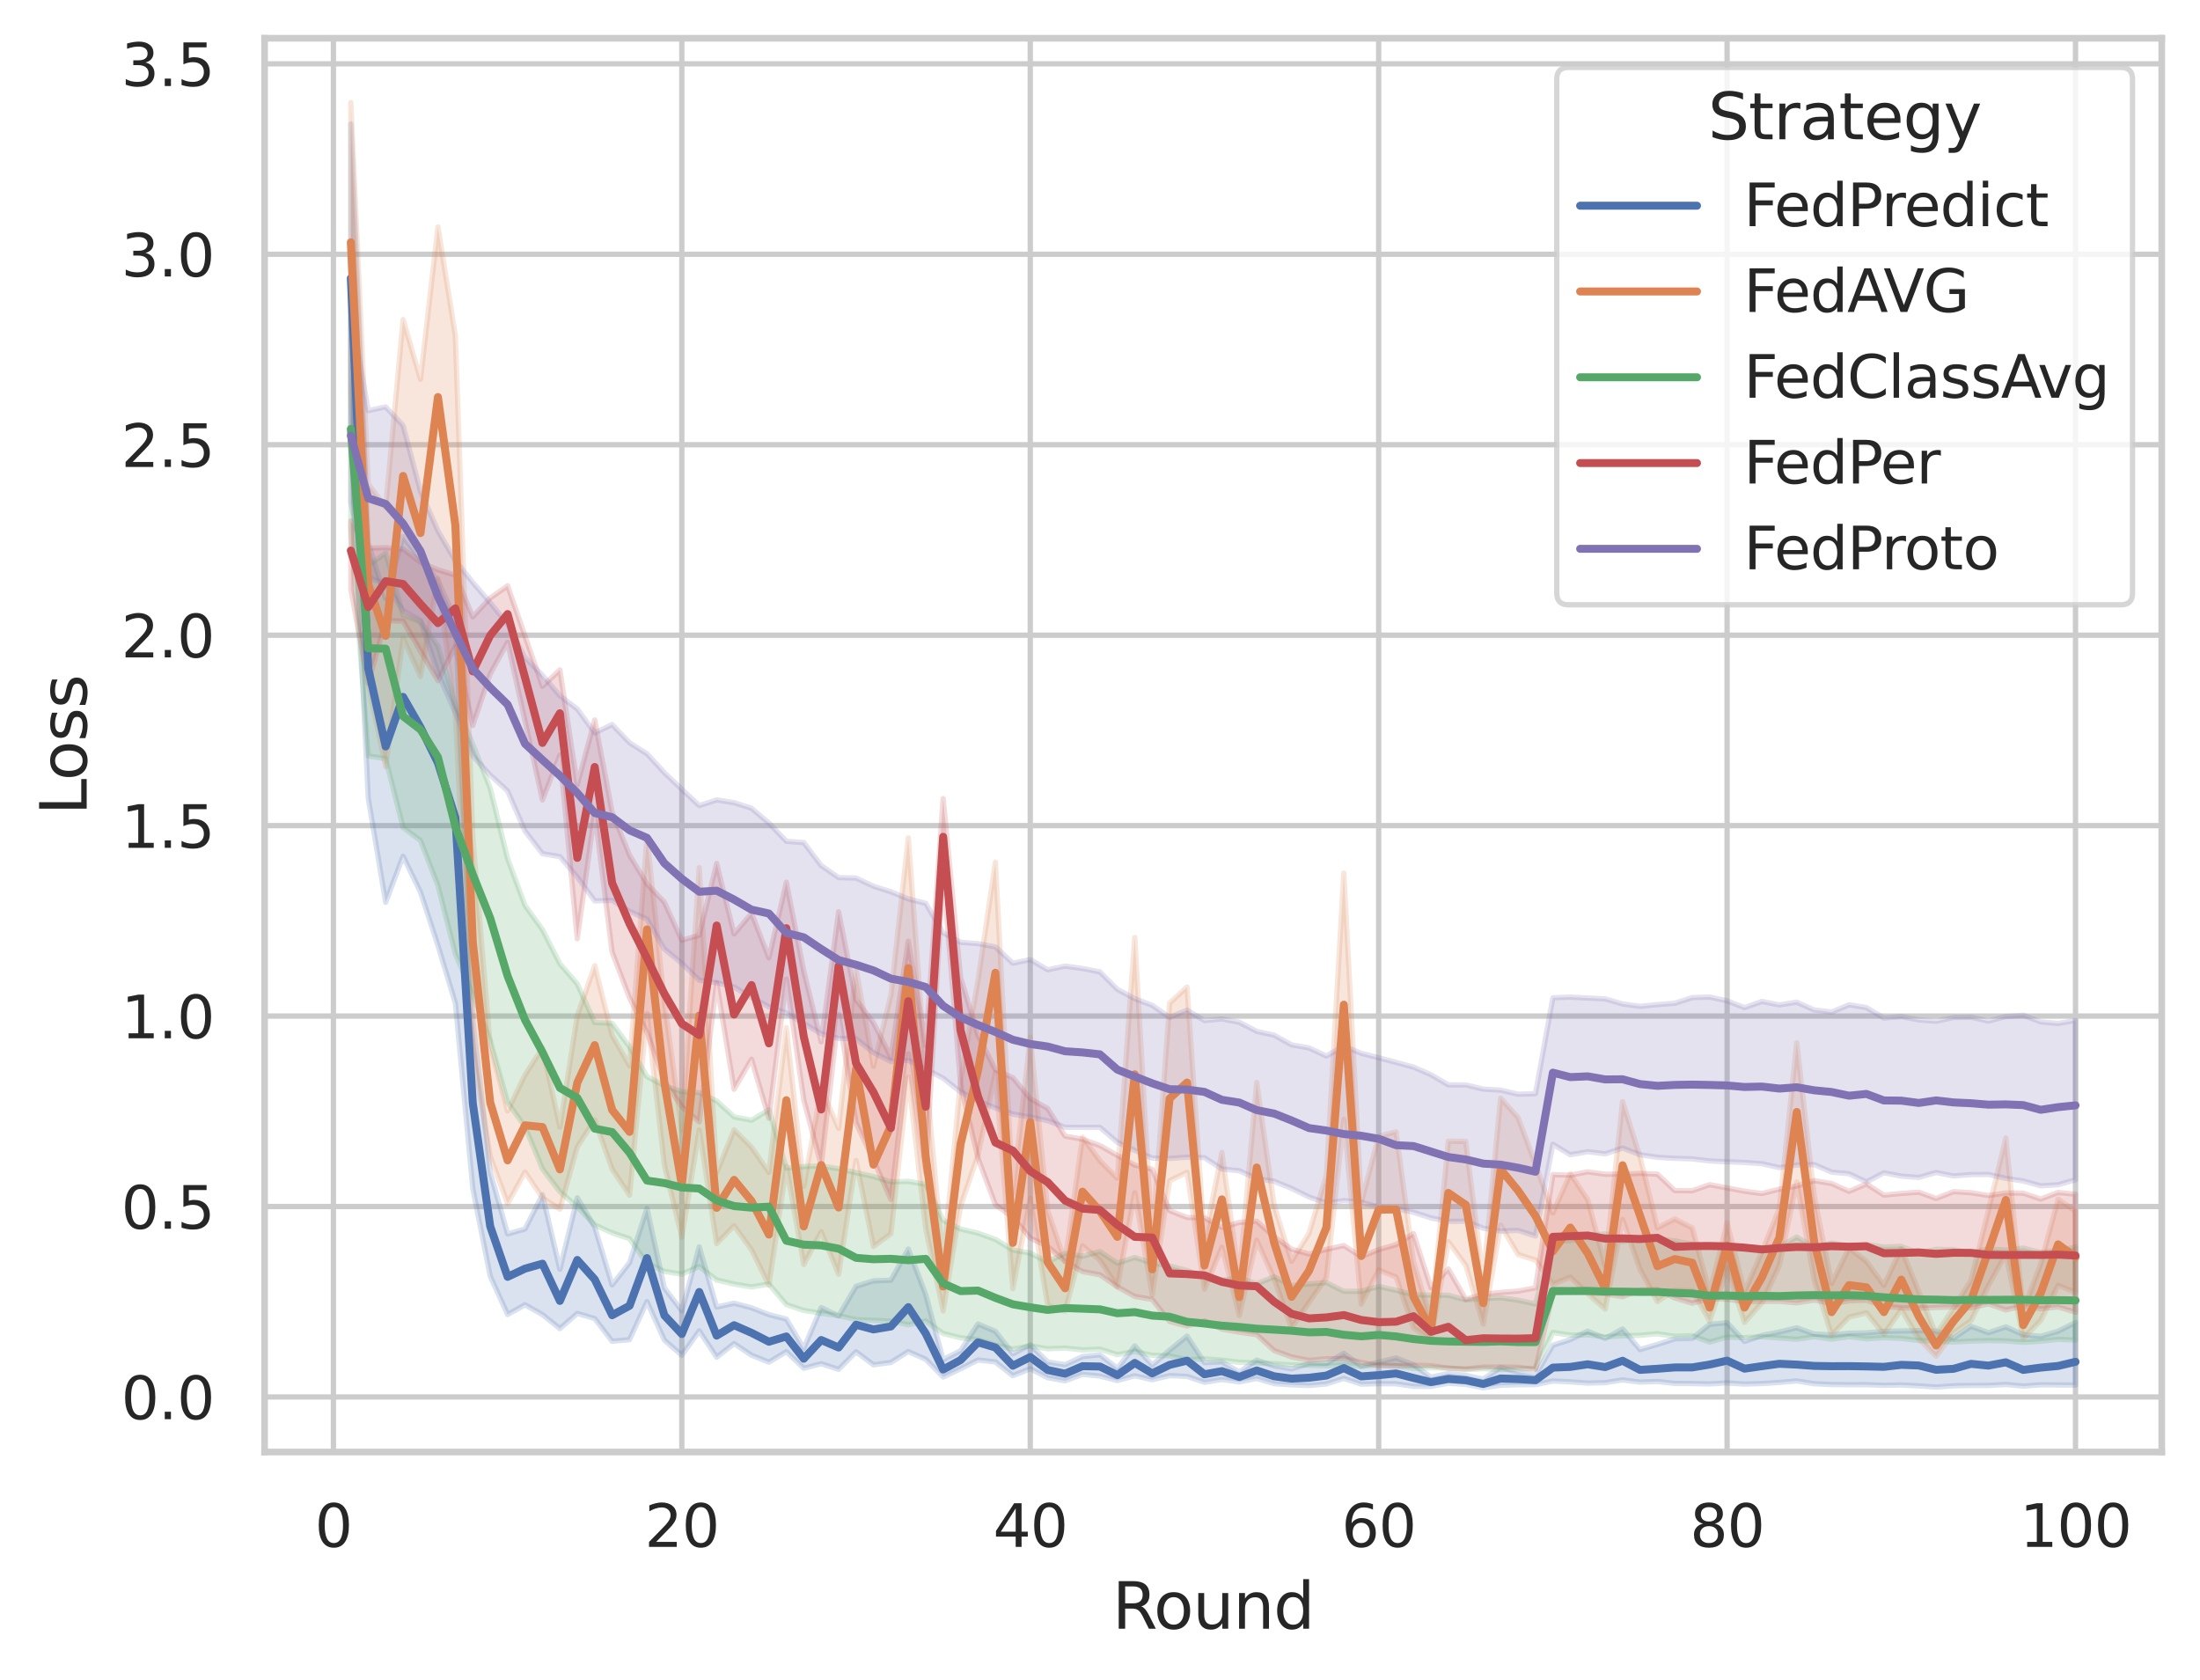 <?xml version="1.0" encoding="utf-8" standalone="no"?>
<!DOCTYPE svg PUBLIC "-//W3C//DTD SVG 1.1//EN"
  "http://www.w3.org/Graphics/SVG/1.1/DTD/svg11.dtd">
<svg xmlns:xlink="http://www.w3.org/1999/xlink" width="414.127pt" height="316.272pt" viewBox="0 0 414.127 316.272" xmlns="http://www.w3.org/2000/svg" version="1.1">
 <defs>
  <style type="text/css">*{stroke-linejoin: round; stroke-linecap: butt}</style>
 </defs>
 <g id="figure_1">
  <g id="patch_1">
   <path d="M 0 316.272 
L 414.127 316.272 
L 414.127 0 
L 0 0 
z
" style="fill: #ffffff"/>
  </g>
  <g id="axes_1">
   <g id="patch_2">
    <path d="M 49.807 273.312 
L 406.927 273.312 
L 406.927 7.2 
L 49.807 7.2 
z
" style="fill: #ffffff"/>
   </g>
   <g id="matplotlib.axis_1">
    <g id="xtick_1">
     <g id="line2d_1">
      <path d="M 62.761 273.312 
L 62.761 7.2 
" clip-path="url(#p08c850123f)" style="fill: none; stroke: #cccccc; stroke-linecap: round"/>
     </g>
     <g id="text_1">
      <!-- 0 -->
      <g style="fill: #262626" transform="translate(59.261 291.17) scale(0.11 -0.11)">
       <defs>
        <path id="DejaVuSans-30" d="M 2034 4250 
Q 1547 4250 1301 3770 
Q 1056 3291 1056 2328 
Q 1056 1369 1301 889 
Q 1547 409 2034 409 
Q 2525 409 2770 889 
Q 3016 1369 3016 2328 
Q 3016 3291 2770 3770 
Q 2525 4250 2034 4250 
z
M 2034 4750 
Q 2819 4750 3233 4129 
Q 3647 3509 3647 2328 
Q 3647 1150 3233 529 
Q 2819 -91 2034 -91 
Q 1250 -91 836 529 
Q 422 1150 422 2328 
Q 422 3509 836 4129 
Q 1250 4750 2034 4750 
z
" transform="scale(0.016)"/>
       </defs>
       <use xlink:href="#DejaVuSans-30"/>
      </g>
     </g>
    </g>
    <g id="xtick_2">
     <g id="line2d_2">
      <path d="M 128.347 273.312 
L 128.347 7.2 
" clip-path="url(#p08c850123f)" style="fill: none; stroke: #cccccc; stroke-linecap: round"/>
     </g>
     <g id="text_2">
      <!-- 20 -->
      <g style="fill: #262626" transform="translate(121.349 291.17) scale(0.11 -0.11)">
       <defs>
        <path id="DejaVuSans-32" d="M 1228 531 
L 3431 531 
L 3431 0 
L 469 0 
L 469 531 
Q 828 903 1448 1529 
Q 2069 2156 2228 2338 
Q 2531 2678 2651 2914 
Q 2772 3150 2772 3378 
Q 2772 3750 2511 3984 
Q 2250 4219 1831 4219 
Q 1534 4219 1204 4116 
Q 875 4013 500 3803 
L 500 4441 
Q 881 4594 1212 4672 
Q 1544 4750 1819 4750 
Q 2544 4750 2975 4387 
Q 3406 4025 3406 3419 
Q 3406 3131 3298 2873 
Q 3191 2616 2906 2266 
Q 2828 2175 2409 1742 
Q 1991 1309 1228 531 
z
" transform="scale(0.016)"/>
       </defs>
       <use xlink:href="#DejaVuSans-32"/>
       <use xlink:href="#DejaVuSans-30" x="63.623"/>
      </g>
     </g>
    </g>
    <g id="xtick_3">
     <g id="line2d_3">
      <path d="M 193.934 273.312 
L 193.934 7.2 
" clip-path="url(#p08c850123f)" style="fill: none; stroke: #cccccc; stroke-linecap: round"/>
     </g>
     <g id="text_3">
      <!-- 40 -->
      <g style="fill: #262626" transform="translate(186.935 291.17) scale(0.11 -0.11)">
       <defs>
        <path id="DejaVuSans-34" d="M 2419 4116 
L 825 1625 
L 2419 1625 
L 2419 4116 
z
M 2253 4666 
L 3047 4666 
L 3047 1625 
L 3713 1625 
L 3713 1100 
L 3047 1100 
L 3047 0 
L 2419 0 
L 2419 1100 
L 313 1100 
L 313 1709 
L 2253 4666 
z
" transform="scale(0.016)"/>
       </defs>
       <use xlink:href="#DejaVuSans-34"/>
       <use xlink:href="#DejaVuSans-30" x="63.623"/>
      </g>
     </g>
    </g>
    <g id="xtick_4">
     <g id="line2d_4">
      <path d="M 259.521 273.312 
L 259.521 7.2 
" clip-path="url(#p08c850123f)" style="fill: none; stroke: #cccccc; stroke-linecap: round"/>
     </g>
     <g id="text_4">
      <!-- 60 -->
      <g style="fill: #262626" transform="translate(252.522 291.17) scale(0.11 -0.11)">
       <defs>
        <path id="DejaVuSans-36" d="M 2113 2584 
Q 1688 2584 1439 2293 
Q 1191 2003 1191 1497 
Q 1191 994 1439 701 
Q 1688 409 2113 409 
Q 2538 409 2786 701 
Q 3034 994 3034 1497 
Q 3034 2003 2786 2293 
Q 2538 2584 2113 2584 
z
M 3366 4563 
L 3366 3988 
Q 3128 4100 2886 4159 
Q 2644 4219 2406 4219 
Q 1781 4219 1451 3797 
Q 1122 3375 1075 2522 
Q 1259 2794 1537 2939 
Q 1816 3084 2150 3084 
Q 2853 3084 3261 2657 
Q 3669 2231 3669 1497 
Q 3669 778 3244 343 
Q 2819 -91 2113 -91 
Q 1303 -91 875 529 
Q 447 1150 447 2328 
Q 447 3434 972 4092 
Q 1497 4750 2381 4750 
Q 2619 4750 2861 4703 
Q 3103 4656 3366 4563 
z
" transform="scale(0.016)"/>
       </defs>
       <use xlink:href="#DejaVuSans-36"/>
       <use xlink:href="#DejaVuSans-30" x="63.623"/>
      </g>
     </g>
    </g>
    <g id="xtick_5">
     <g id="line2d_5">
      <path d="M 325.108 273.312 
L 325.108 7.2 
" clip-path="url(#p08c850123f)" style="fill: none; stroke: #cccccc; stroke-linecap: round"/>
     </g>
     <g id="text_5">
      <!-- 80 -->
      <g style="fill: #262626" transform="translate(318.109 291.17) scale(0.11 -0.11)">
       <defs>
        <path id="DejaVuSans-38" d="M 2034 2216 
Q 1584 2216 1326 1975 
Q 1069 1734 1069 1313 
Q 1069 891 1326 650 
Q 1584 409 2034 409 
Q 2484 409 2743 651 
Q 3003 894 3003 1313 
Q 3003 1734 2745 1975 
Q 2488 2216 2034 2216 
z
M 1403 2484 
Q 997 2584 770 2862 
Q 544 3141 544 3541 
Q 544 4100 942 4425 
Q 1341 4750 2034 4750 
Q 2731 4750 3128 4425 
Q 3525 4100 3525 3541 
Q 3525 3141 3298 2862 
Q 3072 2584 2669 2484 
Q 3125 2378 3379 2068 
Q 3634 1759 3634 1313 
Q 3634 634 3220 271 
Q 2806 -91 2034 -91 
Q 1263 -91 848 271 
Q 434 634 434 1313 
Q 434 1759 690 2068 
Q 947 2378 1403 2484 
z
M 1172 3481 
Q 1172 3119 1398 2916 
Q 1625 2713 2034 2713 
Q 2441 2713 2670 2916 
Q 2900 3119 2900 3481 
Q 2900 3844 2670 4047 
Q 2441 4250 2034 4250 
Q 1625 4250 1398 4047 
Q 1172 3844 1172 3481 
z
" transform="scale(0.016)"/>
       </defs>
       <use xlink:href="#DejaVuSans-38"/>
       <use xlink:href="#DejaVuSans-30" x="63.623"/>
      </g>
     </g>
    </g>
    <g id="xtick_6">
     <g id="line2d_6">
      <path d="M 390.694 273.312 
L 390.694 7.2 
" clip-path="url(#p08c850123f)" style="fill: none; stroke: #cccccc; stroke-linecap: round"/>
     </g>
     <g id="text_6">
      <!-- 100 -->
      <g style="fill: #262626" transform="translate(380.196 291.17) scale(0.11 -0.11)">
       <defs>
        <path id="DejaVuSans-31" d="M 794 531 
L 1825 531 
L 1825 4091 
L 703 3866 
L 703 4441 
L 1819 4666 
L 2450 4666 
L 2450 531 
L 3481 531 
L 3481 0 
L 794 0 
L 794 531 
z
" transform="scale(0.016)"/>
       </defs>
       <use xlink:href="#DejaVuSans-31"/>
       <use xlink:href="#DejaVuSans-30" x="63.623"/>
       <use xlink:href="#DejaVuSans-30" x="127.246"/>
      </g>
     </g>
    </g>
    <g id="text_7">
     <!-- Round -->
     <g style="fill: #262626" transform="translate(209.383 306.576) scale(0.12 -0.12)">
      <defs>
       <path id="DejaVuSans-52" d="M 2841 2188 
Q 3044 2119 3236 1894 
Q 3428 1669 3622 1275 
L 4263 0 
L 3584 0 
L 2988 1197 
Q 2756 1666 2539 1819 
Q 2322 1972 1947 1972 
L 1259 1972 
L 1259 0 
L 628 0 
L 628 4666 
L 2053 4666 
Q 2853 4666 3247 4331 
Q 3641 3997 3641 3322 
Q 3641 2881 3436 2590 
Q 3231 2300 2841 2188 
z
M 1259 4147 
L 1259 2491 
L 2053 2491 
Q 2509 2491 2742 2702 
Q 2975 2913 2975 3322 
Q 2975 3731 2742 3939 
Q 2509 4147 2053 4147 
L 1259 4147 
z
" transform="scale(0.016)"/>
       <path id="DejaVuSans-6f" d="M 1959 3097 
Q 1497 3097 1228 2736 
Q 959 2375 959 1747 
Q 959 1119 1226 758 
Q 1494 397 1959 397 
Q 2419 397 2687 759 
Q 2956 1122 2956 1747 
Q 2956 2369 2687 2733 
Q 2419 3097 1959 3097 
z
M 1959 3584 
Q 2709 3584 3137 3096 
Q 3566 2609 3566 1747 
Q 3566 888 3137 398 
Q 2709 -91 1959 -91 
Q 1206 -91 779 398 
Q 353 888 353 1747 
Q 353 2609 779 3096 
Q 1206 3584 1959 3584 
z
" transform="scale(0.016)"/>
       <path id="DejaVuSans-75" d="M 544 1381 
L 544 3500 
L 1119 3500 
L 1119 1403 
Q 1119 906 1312 657 
Q 1506 409 1894 409 
Q 2359 409 2629 706 
Q 2900 1003 2900 1516 
L 2900 3500 
L 3475 3500 
L 3475 0 
L 2900 0 
L 2900 538 
Q 2691 219 2414 64 
Q 2138 -91 1772 -91 
Q 1169 -91 856 284 
Q 544 659 544 1381 
z
M 1991 3584 
L 1991 3584 
z
" transform="scale(0.016)"/>
       <path id="DejaVuSans-6e" d="M 3513 2113 
L 3513 0 
L 2938 0 
L 2938 2094 
Q 2938 2591 2744 2837 
Q 2550 3084 2163 3084 
Q 1697 3084 1428 2787 
Q 1159 2491 1159 1978 
L 1159 0 
L 581 0 
L 581 3500 
L 1159 3500 
L 1159 2956 
Q 1366 3272 1645 3428 
Q 1925 3584 2291 3584 
Q 2894 3584 3203 3211 
Q 3513 2838 3513 2113 
z
" transform="scale(0.016)"/>
       <path id="DejaVuSans-64" d="M 2906 2969 
L 2906 4863 
L 3481 4863 
L 3481 0 
L 2906 0 
L 2906 525 
Q 2725 213 2448 61 
Q 2172 -91 1784 -91 
Q 1150 -91 751 415 
Q 353 922 353 1747 
Q 353 2572 751 3078 
Q 1150 3584 1784 3584 
Q 2172 3584 2448 3432 
Q 2725 3281 2906 2969 
z
M 947 1747 
Q 947 1113 1208 752 
Q 1469 391 1925 391 
Q 2381 391 2643 752 
Q 2906 1113 2906 1747 
Q 2906 2381 2643 2742 
Q 2381 3103 1925 3103 
Q 1469 3103 1208 2742 
Q 947 2381 947 1747 
z
" transform="scale(0.016)"/>
      </defs>
      <use xlink:href="#DejaVuSans-52"/>
      <use xlink:href="#DejaVuSans-6f" x="64.982"/>
      <use xlink:href="#DejaVuSans-75" x="126.164"/>
      <use xlink:href="#DejaVuSans-6e" x="189.543"/>
      <use xlink:href="#DejaVuSans-64" x="252.922"/>
     </g>
    </g>
   </g>
   <g id="matplotlib.axis_2">
    <g id="ytick_1">
     <g id="line2d_7">
      <path d="M 49.807 262.952 
L 406.927 262.952 
" clip-path="url(#p08c850123f)" style="fill: none; stroke: #cccccc; stroke-linecap: round"/>
     </g>
     <g id="text_8">
      <!-- 0.0 -->
      <g style="fill: #262626" transform="translate(22.814 267.131) scale(0.11 -0.11)">
       <defs>
        <path id="DejaVuSans-2e" d="M 684 794 
L 1344 794 
L 1344 0 
L 684 0 
L 684 794 
z
" transform="scale(0.016)"/>
       </defs>
       <use xlink:href="#DejaVuSans-30"/>
       <use xlink:href="#DejaVuSans-2e" x="63.623"/>
       <use xlink:href="#DejaVuSans-30" x="95.41"/>
      </g>
     </g>
    </g>
    <g id="ytick_2">
     <g id="line2d_8">
      <path d="M 49.807 227.104 
L 406.927 227.104 
" clip-path="url(#p08c850123f)" style="fill: none; stroke: #cccccc; stroke-linecap: round"/>
     </g>
     <g id="text_9">
      <!-- 0.5 -->
      <g style="fill: #262626" transform="translate(22.814 231.283) scale(0.11 -0.11)">
       <defs>
        <path id="DejaVuSans-35" d="M 691 4666 
L 3169 4666 
L 3169 4134 
L 1269 4134 
L 1269 2991 
Q 1406 3038 1543 3061 
Q 1681 3084 1819 3084 
Q 2600 3084 3056 2656 
Q 3513 2228 3513 1497 
Q 3513 744 3044 326 
Q 2575 -91 1722 -91 
Q 1428 -91 1123 -41 
Q 819 9 494 109 
L 494 744 
Q 775 591 1075 516 
Q 1375 441 1709 441 
Q 2250 441 2565 725 
Q 2881 1009 2881 1497 
Q 2881 1984 2565 2268 
Q 2250 2553 1709 2553 
Q 1456 2553 1204 2497 
Q 953 2441 691 2322 
L 691 4666 
z
" transform="scale(0.016)"/>
       </defs>
       <use xlink:href="#DejaVuSans-30"/>
       <use xlink:href="#DejaVuSans-2e" x="63.623"/>
       <use xlink:href="#DejaVuSans-35" x="95.41"/>
      </g>
     </g>
    </g>
    <g id="ytick_3">
     <g id="line2d_9">
      <path d="M 49.807 191.256 
L 406.927 191.256 
" clip-path="url(#p08c850123f)" style="fill: none; stroke: #cccccc; stroke-linecap: round"/>
     </g>
     <g id="text_10">
      <!-- 1.0 -->
      <g style="fill: #262626" transform="translate(22.814 195.435) scale(0.11 -0.11)">
       <use xlink:href="#DejaVuSans-31"/>
       <use xlink:href="#DejaVuSans-2e" x="63.623"/>
       <use xlink:href="#DejaVuSans-30" x="95.41"/>
      </g>
     </g>
    </g>
    <g id="ytick_4">
     <g id="line2d_10">
      <path d="M 49.807 155.407 
L 406.927 155.407 
" clip-path="url(#p08c850123f)" style="fill: none; stroke: #cccccc; stroke-linecap: round"/>
     </g>
     <g id="text_11">
      <!-- 1.5 -->
      <g style="fill: #262626" transform="translate(22.814 159.586) scale(0.11 -0.11)">
       <use xlink:href="#DejaVuSans-31"/>
       <use xlink:href="#DejaVuSans-2e" x="63.623"/>
       <use xlink:href="#DejaVuSans-35" x="95.41"/>
      </g>
     </g>
    </g>
    <g id="ytick_5">
     <g id="line2d_11">
      <path d="M 49.807 119.559 
L 406.927 119.559 
" clip-path="url(#p08c850123f)" style="fill: none; stroke: #cccccc; stroke-linecap: round"/>
     </g>
     <g id="text_12">
      <!-- 2.0 -->
      <g style="fill: #262626" transform="translate(22.814 123.738) scale(0.11 -0.11)">
       <use xlink:href="#DejaVuSans-32"/>
       <use xlink:href="#DejaVuSans-2e" x="63.623"/>
       <use xlink:href="#DejaVuSans-30" x="95.41"/>
      </g>
     </g>
    </g>
    <g id="ytick_6">
     <g id="line2d_12">
      <path d="M 49.807 83.711 
L 406.927 83.711 
" clip-path="url(#p08c850123f)" style="fill: none; stroke: #cccccc; stroke-linecap: round"/>
     </g>
     <g id="text_13">
      <!-- 2.5 -->
      <g style="fill: #262626" transform="translate(22.814 87.89) scale(0.11 -0.11)">
       <use xlink:href="#DejaVuSans-32"/>
       <use xlink:href="#DejaVuSans-2e" x="63.623"/>
       <use xlink:href="#DejaVuSans-35" x="95.41"/>
      </g>
     </g>
    </g>
    <g id="ytick_7">
     <g id="line2d_13">
      <path d="M 49.807 47.863 
L 406.927 47.863 
" clip-path="url(#p08c850123f)" style="fill: none; stroke: #cccccc; stroke-linecap: round"/>
     </g>
     <g id="text_14">
      <!-- 3.0 -->
      <g style="fill: #262626" transform="translate(22.814 52.042) scale(0.11 -0.11)">
       <defs>
        <path id="DejaVuSans-33" d="M 2597 2516 
Q 3050 2419 3304 2112 
Q 3559 1806 3559 1356 
Q 3559 666 3084 287 
Q 2609 -91 1734 -91 
Q 1441 -91 1130 -33 
Q 819 25 488 141 
L 488 750 
Q 750 597 1062 519 
Q 1375 441 1716 441 
Q 2309 441 2620 675 
Q 2931 909 2931 1356 
Q 2931 1769 2642 2001 
Q 2353 2234 1838 2234 
L 1294 2234 
L 1294 2753 
L 1863 2753 
Q 2328 2753 2575 2939 
Q 2822 3125 2822 3475 
Q 2822 3834 2567 4026 
Q 2313 4219 1838 4219 
Q 1578 4219 1281 4162 
Q 984 4106 628 3988 
L 628 4550 
Q 988 4650 1302 4700 
Q 1616 4750 1894 4750 
Q 2613 4750 3031 4423 
Q 3450 4097 3450 3541 
Q 3450 3153 3228 2886 
Q 3006 2619 2597 2516 
z
" transform="scale(0.016)"/>
       </defs>
       <use xlink:href="#DejaVuSans-33"/>
       <use xlink:href="#DejaVuSans-2e" x="63.623"/>
       <use xlink:href="#DejaVuSans-30" x="95.41"/>
      </g>
     </g>
    </g>
    <g id="ytick_8">
     <g id="line2d_14">
      <path d="M 49.807 12.014 
L 406.927 12.014 
" clip-path="url(#p08c850123f)" style="fill: none; stroke: #cccccc; stroke-linecap: round"/>
     </g>
     <g id="text_15">
      <!-- 3.5 -->
      <g style="fill: #262626" transform="translate(22.814 16.193) scale(0.11 -0.11)">
       <use xlink:href="#DejaVuSans-33"/>
       <use xlink:href="#DejaVuSans-2e" x="63.623"/>
       <use xlink:href="#DejaVuSans-35" x="95.41"/>
      </g>
     </g>
    </g>
    <g id="text_16">
     <!-- Loss -->
     <g style="fill: #262626" transform="translate(16.318 153.417) rotate(-90) scale(0.12 -0.12)">
      <defs>
       <path id="DejaVuSans-4c" d="M 628 4666 
L 1259 4666 
L 1259 531 
L 3531 531 
L 3531 0 
L 628 0 
L 628 4666 
z
" transform="scale(0.016)"/>
       <path id="DejaVuSans-73" d="M 2834 3397 
L 2834 2853 
Q 2591 2978 2328 3040 
Q 2066 3103 1784 3103 
Q 1356 3103 1142 2972 
Q 928 2841 928 2578 
Q 928 2378 1081 2264 
Q 1234 2150 1697 2047 
L 1894 2003 
Q 2506 1872 2764 1633 
Q 3022 1394 3022 966 
Q 3022 478 2636 193 
Q 2250 -91 1575 -91 
Q 1294 -91 989 -36 
Q 684 19 347 128 
L 347 722 
Q 666 556 975 473 
Q 1284 391 1588 391 
Q 1994 391 2212 530 
Q 2431 669 2431 922 
Q 2431 1156 2273 1281 
Q 2116 1406 1581 1522 
L 1381 1569 
Q 847 1681 609 1914 
Q 372 2147 372 2553 
Q 372 3047 722 3315 
Q 1072 3584 1716 3584 
Q 2034 3584 2315 3537 
Q 2597 3491 2834 3397 
z
" transform="scale(0.016)"/>
      </defs>
      <use xlink:href="#DejaVuSans-4c"/>
      <use xlink:href="#DejaVuSans-6f" x="53.963"/>
      <use xlink:href="#DejaVuSans-73" x="115.145"/>
      <use xlink:href="#DejaVuSans-73" x="167.244"/>
     </g>
    </g>
   </g>
   <g id="PolyCollection_1">
    <defs>
     <path id="ma200f39788" d="M 66.04 -292.929 
L 66.04 -234.01 
L 69.319 -166.051 
L 72.599 -146.414 
L 75.878 -155.102 
L 79.157 -148.326 
L 82.437 -138.311 
L 85.716 -127.449 
L 88.995 -92.604 
L 92.275 -76.063 
L 95.554 -68.838 
L 98.833 -70.679 
L 102.113 -68.813 
L 105.392 -66.186 
L 108.671 -69.047 
L 111.951 -68.069 
L 115.23 -63.804 
L 118.509 -64.111 
L 121.789 -71.267 
L 125.068 -64.004 
L 128.347 -61.167 
L 131.627 -65.757 
L 134.906 -60.804 
L 138.185 -63.371 
L 141.465 -61.18 
L 144.744 -59.875 
L 148.023 -61.841 
L 151.303 -58.724 
L 154.582 -59.584 
L 157.861 -58.512 
L 161.141 -61.825 
L 164.42 -59.37 
L 167.699 -59.811 
L 170.979 -61.871 
L 174.258 -60.414 
L 177.537 -57.071 
L 180.817 -58.625 
L 184.096 -60.282 
L 187.375 -59.91 
L 190.655 -57.324 
L 193.934 -58.641 
L 197.213 -56.94 
L 200.493 -56.362 
L 203.772 -57.575 
L 207.051 -57.258 
L 210.331 -56.406 
L 213.61 -57.312 
L 216.89 -56.566 
L 220.169 -57.336 
L 223.448 -57.195 
L 226.728 -56.084 
L 230.007 -56.609 
L 233.286 -56.154 
L 236.566 -56.803 
L 239.845 -55.818 
L 243.124 -55.609 
L 246.404 -55.472 
L 249.683 -55.774 
L 252.962 -56.814 
L 256.242 -55.735 
L 259.521 -55.828 
L 262.8 -55.795 
L 266.08 -55.318 
L 269.359 -55.299 
L 272.638 -55.911 
L 275.918 -55.678 
L 279.197 -55.056 
L 282.476 -55.519 
L 285.756 -55.626 
L 289.035 -55.639 
L 292.314 -56.318 
L 295.594 -56.166 
L 298.873 -55.93 
L 302.152 -56.01 
L 305.432 -56.53 
L 308.711 -56.115 
L 311.99 -56.234 
L 315.27 -55.875 
L 318.549 -55.84 
L 321.828 -55.771 
L 325.108 -55.967 
L 328.387 -55.747 
L 331.666 -55.845 
L 334.946 -56.05 
L 338.225 -56.34 
L 341.504 -55.81 
L 344.784 -55.656 
L 348.063 -55.62 
L 351.342 -55.631 
L 354.622 -55.506 
L 357.901 -55.569 
L 361.18 -55.408 
L 364.46 -55.183 
L 367.739 -55.424 
L 371.018 -55.479 
L 374.298 -55.487 
L 377.577 -55.666 
L 380.856 -55.364 
L 384.136 -55.611 
L 387.415 -55.573 
L 390.694 -55.554 
L 390.694 -67.343 
L 390.694 -67.343 
L 387.415 -65.69 
L 384.136 -64.732 
L 380.856 -65.043 
L 377.577 -66.52 
L 374.298 -65.417 
L 371.018 -66.613 
L 367.739 -64.396 
L 364.46 -65.731 
L 361.18 -65.793 
L 357.901 -65.742 
L 354.622 -65.681 
L 351.342 -65.381 
L 348.063 -65.313 
L 344.784 -65.019 
L 341.504 -65.166 
L 338.225 -66.343 
L 334.946 -65.547 
L 331.666 -64.896 
L 328.387 -63.777 
L 325.108 -67.29 
L 321.828 -66.991 
L 318.549 -64.355 
L 315.27 -64.264 
L 311.99 -63.21 
L 308.711 -62.244 
L 305.432 -66.136 
L 302.152 -64.322 
L 298.873 -65.7 
L 295.594 -64.118 
L 292.314 -63.06 
L 289.035 -57.411 
L 285.756 -58.008 
L 282.476 -58.853 
L 279.197 -56.678 
L 275.918 -57.385 
L 272.638 -57.734 
L 269.359 -57.043 
L 266.08 -59.395 
L 262.8 -60.669 
L 259.521 -59.87 
L 256.242 -59.113 
L 252.962 -61.534 
L 249.683 -59.629 
L 246.404 -59.604 
L 243.124 -58.61 
L 239.845 -59.166 
L 236.566 -60.259 
L 233.286 -58.009 
L 230.007 -59.925 
L 226.728 -59.78 
L 223.448 -64.772 
L 220.169 -62.122 
L 216.89 -59.336 
L 213.61 -62.93 
L 210.331 -58.712 
L 207.051 -61.267 
L 203.772 -60.926 
L 200.493 -59.396 
L 197.213 -59.914 
L 193.934 -63.143 
L 190.655 -61.446 
L 187.375 -65.674 
L 184.096 -67.059 
L 180.817 -62.02 
L 177.537 -60.336 
L 174.258 -72.606 
L 170.979 -81.159 
L 167.699 -75.293 
L 164.42 -75.178 
L 161.141 -74.143 
L 157.861 -68.553 
L 154.582 -70.141 
L 151.303 -62.462 
L 148.023 -67.983 
L 144.744 -68.815 
L 141.465 -70.102 
L 138.185 -70.965 
L 134.906 -70.243 
L 131.627 -81.578 
L 128.347 -69.534 
L 125.068 -73.822 
L 121.789 -88.81 
L 118.509 -78.606 
L 115.23 -74.398 
L 111.951 -85.3 
L 108.671 -90.803 
L 105.392 -77.361 
L 102.113 -91.398 
L 98.833 -84.943 
L 95.554 -84.008 
L 92.275 -95.645 
L 88.995 -124.575 
L 85.716 -199.752 
L 82.437 -207.003 
L 79.157 -210.985 
L 75.878 -215.268 
L 72.599 -203.594 
L 69.319 -214.057 
L 66.04 -292.929 
z
" style="stroke: #4c72b0; stroke-opacity: 0.2"/>
    </defs>
    <g clip-path="url(#p08c850123f)">
     <use xlink:href="#ma200f39788" x="0" y="316.272" style="fill: #4c72b0; fill-opacity: 0.2; stroke: #4c72b0; stroke-opacity: 0.2"/>
    </g>
   </g>
   <g id="PolyCollection_2">
    <defs>
     <path id="m4fbb26b02c" d="M 66.04 -296.976 
L 66.04 -242.06 
L 69.319 -187.478 
L 72.599 -171.963 
L 75.878 -196.117 
L 79.157 -188.907 
L 82.437 -207.38 
L 85.716 -181.703 
L 88.995 -118.49 
L 92.275 -98.639 
L 95.554 -89.724 
L 98.833 -95.657 
L 102.113 -90.79 
L 105.392 -88.656 
L 108.671 -100.399 
L 111.951 -105.478 
L 115.23 -96.208 
L 118.509 -91.298 
L 121.789 -125.503 
L 125.068 -96.937 
L 128.347 -83.372 
L 131.627 -103.564 
L 134.906 -82.196 
L 138.185 -85.537 
L 141.465 -81.039 
L 144.744 -74.38 
L 148.023 -96.715 
L 151.303 -78.248 
L 154.582 -84.422 
L 157.861 -76.424 
L 161.141 -97.84 
L 164.42 -81.641 
L 167.699 -84.045 
L 170.979 -113.5 
L 174.258 -85.011 
L 177.537 -69.536 
L 180.817 -89.203 
L 184.096 -98.851 
L 187.375 -114.334 
L 190.655 -73.719 
L 193.934 -90.674 
L 197.213 -70.57 
L 200.493 -69.462 
L 203.772 -81.76 
L 207.051 -79.074 
L 210.331 -74.022 
L 213.61 -91.755 
L 216.89 -72.574 
L 220.169 -94.018 
L 223.448 -95.619 
L 226.728 -73.609 
L 230.007 -81.486 
L 233.286 -68.672 
L 236.566 -82.805 
L 239.845 -75.531 
L 243.124 -66.322 
L 246.404 -71.129 
L 249.683 -75.759 
L 252.962 -105.556 
L 256.242 -70.783 
L 259.521 -77.229 
L 262.8 -75.896 
L 266.08 -66.303 
L 269.359 -64.192 
L 272.638 -82.548 
L 275.918 -78.108 
L 279.197 -67.02 
L 282.476 -85.656 
L 285.756 -80.132 
L 289.035 -79.08 
L 292.314 -74.544 
L 295.594 -75.886 
L 298.873 -72.775 
L 302.152 -69.835 
L 305.432 -86.728 
L 308.711 -77.366 
L 311.99 -71.28 
L 315.27 -73.388 
L 318.549 -73.328 
L 321.828 -67.619 
L 325.108 -77.493 
L 328.387 -67.346 
L 331.666 -71.04 
L 334.946 -78.073 
L 338.225 -93.772 
L 341.504 -75.36 
L 344.784 -64.972 
L 348.063 -68.358 
L 351.342 -69.157 
L 354.622 -65.142 
L 357.901 -69.769 
L 361.18 -64.299 
L 364.46 -60.982 
L 367.739 -65.377 
L 371.018 -67.685 
L 374.298 -74.278 
L 377.577 -80.223 
L 380.856 -64.4 
L 384.136 -67.694 
L 387.415 -74.328 
L 390.694 -73.031 
L 390.694 -88.31 
L 390.694 -88.31 
L 387.415 -90.547 
L 384.136 -78.359 
L 380.856 -69.616 
L 377.577 -102.065 
L 374.298 -88.409 
L 371.018 -75.263 
L 367.739 -70.043 
L 364.46 -65.097 
L 361.18 -73.158 
L 357.901 -81.222 
L 354.622 -74.333 
L 351.342 -78.835 
L 348.063 -81.335 
L 344.784 -74.692 
L 341.504 -91.222 
L 338.225 -119.978 
L 334.946 -88.795 
L 331.666 -80.623 
L 328.387 -73.181 
L 325.108 -86.112 
L 321.828 -72.959 
L 318.549 -85.124 
L 315.27 -86.826 
L 311.99 -85.171 
L 308.711 -98.563 
L 305.432 -108.905 
L 302.152 -78.022 
L 298.873 -90.473 
L 295.594 -95.322 
L 292.314 -87.952 
L 289.035 -97.156 
L 285.756 -105.919 
L 282.476 -109.555 
L 279.197 -75.496 
L 275.918 -101.426 
L 272.638 -101.47 
L 269.359 -67.858 
L 266.08 -78.759 
L 262.8 -103.222 
L 259.521 -102.398 
L 256.242 -90.004 
L 252.962 -151.93 
L 249.683 -95.038 
L 246.404 -84.121 
L 243.124 -78.865 
L 239.845 -89.368 
L 236.566 -112.519 
L 233.286 -75.694 
L 230.007 -99.354 
L 226.728 -82.828 
L 223.448 -130.486 
L 220.169 -127.463 
L 216.89 -82.296 
L 213.61 -139.808 
L 210.331 -94.481 
L 207.051 -97.782 
L 203.772 -102.211 
L 200.493 -78.807 
L 197.213 -88.415 
L 193.934 -121.071 
L 190.655 -91.742 
L 187.375 -153.971 
L 184.096 -131.748 
L 180.817 -112.882 
L 177.537 -78.602 
L 174.258 -114.229 
L 170.979 -158.55 
L 167.699 -128.974 
L 164.42 -115.584 
L 161.141 -133.944 
L 157.861 -103.866 
L 154.582 -111.333 
L 151.303 -92.979 
L 148.023 -122.833 
L 144.744 -95.6 
L 141.465 -100.326 
L 138.185 -103.612 
L 134.906 -95.523 
L 131.627 -152.956 
L 128.347 -103.496 
L 125.068 -127.662 
L 121.789 -158.686 
L 118.509 -115.646 
L 115.23 -121.372 
L 111.951 -134.503 
L 108.671 -125.074 
L 105.392 -104.107 
L 102.113 -119.001 
L 98.833 -113.955 
L 95.554 -107.152 
L 92.275 -119.465 
L 88.995 -158.768 
L 85.716 -253.049 
L 82.437 -273.563 
L 79.157 -244.869 
L 75.878 -256.108 
L 72.599 -220.816 
L 69.319 -225.171 
L 66.04 -296.976 
z
" style="stroke: #dd8452; stroke-opacity: 0.2"/>
    </defs>
    <g clip-path="url(#p08c850123f)">
     <use xlink:href="#m4fbb26b02c" x="0" y="316.272" style="fill: #dd8452; fill-opacity: 0.2; stroke: #dd8452; stroke-opacity: 0.2"/>
    </g>
   </g>
   <g id="PolyCollection_3">
    <defs>
     <path id="md2db4645da" d="M 66.04 -267.784 
L 66.04 -216.645 
L 69.319 -173.955 
L 72.599 -173.484 
L 75.878 -160.486 
L 79.157 -158.063 
L 82.437 -149.578 
L 85.716 -136.716 
L 88.995 -129.092 
L 92.275 -120.43 
L 95.554 -108.788 
L 98.833 -104.163 
L 102.113 -96.26 
L 105.392 -91.935 
L 108.671 -89.116 
L 111.951 -85.69 
L 115.23 -84.211 
L 118.509 -83.099 
L 121.789 -78.487 
L 125.068 -76.957 
L 128.347 -76.428 
L 131.627 -77.882 
L 134.906 -75.331 
L 138.185 -74.573 
L 141.465 -74.025 
L 144.744 -74.578 
L 148.023 -70.715 
L 151.303 -69.608 
L 154.582 -69.07 
L 157.861 -68.623 
L 161.141 -67.878 
L 164.42 -67.739 
L 167.699 -67.595 
L 170.979 -66.903 
L 174.258 -67.611 
L 177.537 -65.267 
L 180.817 -64.451 
L 184.096 -64.096 
L 187.375 -63.1 
L 190.655 -62.327 
L 193.934 -62.927 
L 197.213 -62.394 
L 200.493 -62.518 
L 203.772 -62.175 
L 207.051 -62.321 
L 210.331 -61.292 
L 213.61 -61.883 
L 216.89 -61.154 
L 220.169 -61.064 
L 223.448 -60.336 
L 226.728 -60.478 
L 230.007 -60.254 
L 233.286 -59.843 
L 236.566 -59.735 
L 239.845 -59.573 
L 243.124 -59.338 
L 246.404 -59.298 
L 249.683 -59.19 
L 252.962 -59.375 
L 256.242 -59.067 
L 259.521 -59.384 
L 262.8 -59.232 
L 266.08 -58.693 
L 269.359 -58.793 
L 272.638 -58.739 
L 275.918 -58.477 
L 279.197 -58.639 
L 282.476 -58.465 
L 285.756 -58.594 
L 289.035 -58.679 
L 292.314 -65.453 
L 295.594 -64.959 
L 298.873 -65.02 
L 302.152 -64.635 
L 305.432 -64.832 
L 308.711 -64.915 
L 311.99 -65.221 
L 315.27 -64.73 
L 318.549 -64.848 
L 321.828 -63.653 
L 325.108 -64.585 
L 328.387 -64.473 
L 331.666 -64.659 
L 334.946 -64.429 
L 338.225 -64.181 
L 341.504 -64.677 
L 344.784 -64.201 
L 348.063 -64.672 
L 351.342 -64.263 
L 354.622 -64.471 
L 357.901 -64.349 
L 361.18 -63.94 
L 364.46 -63.857 
L 367.739 -63.662 
L 371.018 -63.844 
L 374.298 -63.939 
L 377.577 -63.879 
L 380.856 -63.595 
L 384.136 -63.817 
L 387.415 -64.162 
L 390.694 -64.029 
L 390.694 -81.53 
L 390.694 -81.53 
L 387.415 -80.879 
L 384.136 -80.529 
L 380.856 -81.341 
L 377.577 -80.951 
L 374.298 -81.174 
L 371.018 -80.445 
L 367.739 -81.051 
L 364.46 -81.108 
L 361.18 -80.347 
L 357.901 -81.666 
L 354.622 -81.551 
L 351.342 -82.022 
L 348.063 -81.675 
L 344.784 -82.318 
L 341.504 -81.438 
L 338.225 -83.416 
L 334.946 -81.584 
L 331.666 -81.198 
L 328.387 -81.215 
L 325.108 -81.91 
L 321.828 -81.503 
L 318.549 -82.049 
L 315.27 -82.696 
L 311.99 -83.064 
L 308.711 -83.169 
L 305.432 -82.552 
L 302.152 -84.022 
L 298.873 -83.712 
L 295.594 -82.742 
L 292.314 -82.661 
L 289.035 -70.822 
L 285.756 -71.546 
L 282.476 -72.003 
L 279.197 -71.849 
L 275.918 -71.577 
L 272.638 -72.471 
L 269.359 -72.475 
L 266.08 -72.576 
L 262.8 -73.388 
L 259.521 -74.132 
L 256.242 -73.206 
L 252.962 -73.217 
L 249.683 -74.856 
L 246.404 -74.591 
L 243.124 -74.285 
L 239.845 -75.945 
L 236.566 -74.622 
L 233.286 -75.738 
L 230.007 -75.336 
L 226.728 -75.86 
L 223.448 -77.129 
L 220.169 -77.982 
L 216.89 -78.518 
L 213.61 -79.581 
L 210.331 -78.504 
L 207.051 -80.682 
L 203.772 -79.816 
L 200.493 -80.353 
L 197.213 -78.727 
L 193.934 -80.399 
L 190.655 -80.984 
L 187.375 -82.983 
L 184.096 -84.163 
L 180.817 -84.944 
L 177.537 -86.579 
L 174.258 -93.345 
L 170.979 -93.903 
L 167.699 -93.803 
L 164.42 -94.808 
L 161.141 -95.542 
L 157.861 -96.281 
L 154.582 -96.816 
L 151.303 -96.691 
L 148.023 -96.4 
L 144.744 -107.394 
L 141.465 -105.411 
L 138.185 -106.04 
L 134.906 -109.045 
L 131.627 -110.59 
L 128.347 -110.781 
L 125.068 -111.876 
L 121.789 -113.64 
L 118.509 -119.217 
L 115.23 -123.657 
L 111.951 -123.798 
L 108.671 -131.067 
L 105.392 -134.856 
L 102.113 -141.288 
L 98.833 -145.828 
L 95.554 -154.639 
L 92.275 -167.92 
L 88.995 -176.192 
L 85.716 -183.72 
L 82.437 -194.679 
L 79.157 -199.231 
L 75.878 -200.501 
L 72.599 -212.163 
L 69.319 -209.85 
L 66.04 -267.784 
z
" style="stroke: #55a868; stroke-opacity: 0.2"/>
    </defs>
    <g clip-path="url(#p08c850123f)">
     <use xlink:href="#md2db4645da" x="0" y="316.272" style="fill: #55a868; fill-opacity: 0.2; stroke: #55a868; stroke-opacity: 0.2"/>
    </g>
   </g>
   <g id="PolyCollection_4">
    <defs>
     <path id="mf07bd556f4" d="M 66.04 -218.194 
L 66.04 -205.353 
L 69.319 -187.659 
L 72.599 -199.458 
L 75.878 -199.357 
L 79.157 -193.72 
L 82.437 -188.16 
L 85.716 -194.633 
L 88.995 -179.703 
L 92.275 -189.414 
L 95.554 -195.369 
L 98.833 -180.519 
L 102.113 -165.695 
L 105.392 -174.128 
L 108.671 -139.572 
L 111.951 -163.247 
L 115.23 -137.059 
L 118.509 -128.419 
L 121.789 -121.971 
L 125.068 -112.784 
L 128.347 -107.959 
L 131.627 -105.094 
L 134.906 -131.283 
L 138.185 -111.244 
L 141.465 -116.9 
L 144.744 -105.784 
L 148.023 -131.971 
L 151.303 -109.25 
L 154.582 -96.893 
L 157.861 -125.34 
L 161.141 -104.91 
L 164.42 -97.922 
L 167.699 -90.494 
L 170.979 -117.887 
L 174.258 -95.45 
L 177.537 -151.95 
L 180.817 -112.158 
L 184.096 -98.284 
L 187.375 -89.505 
L 190.655 -87.15 
L 193.934 -83.259 
L 197.213 -81.65 
L 200.493 -78.87 
L 203.772 -76.92 
L 207.051 -76.324 
L 210.331 -74.072 
L 213.61 -72.236 
L 216.89 -71.684 
L 220.169 -67.522 
L 223.448 -66.674 
L 226.728 -67.645 
L 230.007 -66.107 
L 233.286 -65.513 
L 236.566 -65.033 
L 239.845 -62.056 
L 243.124 -60.857 
L 246.404 -60.21 
L 249.683 -60.505 
L 252.962 -60.542 
L 256.242 -59.835 
L 259.521 -59.208 
L 262.8 -59.141 
L 266.08 -59.28 
L 269.359 -59.213 
L 272.638 -58.738 
L 275.918 -58.604 
L 279.197 -58.938 
L 282.476 -58.98 
L 285.756 -58.909 
L 289.035 -58.474 
L 292.314 -72.91 
L 295.594 -73.127 
L 298.873 -72.932 
L 302.152 -72.736 
L 305.432 -72.189 
L 308.711 -73.439 
L 311.99 -73.559 
L 315.27 -71.957 
L 318.549 -70.967 
L 321.828 -71.835 
L 325.108 -71.717 
L 328.387 -71.27 
L 331.666 -71.325 
L 334.946 -71.322 
L 338.225 -71.032 
L 341.504 -71.561 
L 344.784 -70.897 
L 348.063 -71.406 
L 351.342 -71.529 
L 354.622 -70.398 
L 357.901 -70.09 
L 361.18 -70.038 
L 364.46 -70.16 
L 367.739 -70.267 
L 371.018 -70.107 
L 374.298 -70.849 
L 377.577 -69.715 
L 380.856 -70.478 
L 384.136 -69.933 
L 387.415 -70.276 
L 390.694 -69.288 
L 390.694 -91.477 
L 390.694 -91.477 
L 387.415 -91.813 
L 384.136 -90.57 
L 380.856 -91.688 
L 377.577 -91.724 
L 374.298 -91.237 
L 371.018 -91.763 
L 367.739 -91.97 
L 364.46 -90.683 
L 361.18 -91.864 
L 357.901 -91.623 
L 354.622 -91.311 
L 351.342 -93.423 
L 348.063 -92.017 
L 344.784 -93.488 
L 341.504 -94.038 
L 338.225 -93.039 
L 334.946 -92.424 
L 331.666 -91.61 
L 328.387 -92.046 
L 325.108 -92.667 
L 321.828 -93.274 
L 318.549 -92.139 
L 315.27 -92.157 
L 311.99 -95.255 
L 308.711 -95.4 
L 305.432 -95.266 
L 302.152 -95.242 
L 298.873 -95.696 
L 295.594 -95.069 
L 292.314 -95.157 
L 289.035 -73.863 
L 285.756 -73.239 
L 282.476 -72.997 
L 279.197 -72.672 
L 275.918 -71.698 
L 272.638 -77.4 
L 269.359 -73.895 
L 266.08 -84.068 
L 262.8 -81.987 
L 259.521 -81.05 
L 256.242 -79.717 
L 252.962 -81.814 
L 249.683 -81.107 
L 246.404 -80.224 
L 243.124 -81.137 
L 239.845 -83.482 
L 236.566 -86.401 
L 233.286 -86.174 
L 230.007 -85.226 
L 226.728 -87.04 
L 223.448 -87.106 
L 220.169 -88.4 
L 216.89 -96.172 
L 213.61 -96.976 
L 210.331 -98.771 
L 207.051 -100.639 
L 203.772 -101.829 
L 200.493 -102.413 
L 197.213 -107.615 
L 193.934 -109.485 
L 190.655 -113.406 
L 187.375 -114.892 
L 184.096 -121.382 
L 180.817 -132.318 
L 177.537 -165.953 
L 174.258 -119.449 
L 170.979 -139.12 
L 167.699 -117.254 
L 164.42 -123.767 
L 161.141 -128.091 
L 157.861 -144.648 
L 154.582 -120.17 
L 151.303 -133.483 
L 148.023 -150.215 
L 144.744 -135.963 
L 141.465 -144.372 
L 138.185 -140.465 
L 134.906 -153.742 
L 131.627 -140.238 
L 128.347 -139.273 
L 125.068 -146.44 
L 121.789 -149.851 
L 118.509 -155.298 
L 115.23 -163.396 
L 111.951 -180.751 
L 108.671 -168.579 
L 105.392 -190.177 
L 102.113 -187.083 
L 98.833 -196.522 
L 95.554 -206.001 
L 92.275 -203.697 
L 88.995 -200.167 
L 85.716 -208.009 
L 82.437 -209.003 
L 79.157 -210.417 
L 75.878 -212.925 
L 72.599 -213.187 
L 69.319 -213.08 
L 66.04 -218.194 
z
" style="stroke: #c44e52; stroke-opacity: 0.2"/>
    </defs>
    <g clip-path="url(#p08c850123f)">
     <use xlink:href="#mf07bd556f4" x="0" y="316.272" style="fill: #c44e52; fill-opacity: 0.2; stroke: #c44e52; stroke-opacity: 0.2"/>
    </g>
   </g>
   <g id="PolyCollection_5">
    <defs>
     <path id="mbb3935a906" d="M 66.04 -257.722 
L 66.04 -221.69 
L 69.319 -207.609 
L 72.599 -206.325 
L 75.878 -201.348 
L 79.157 -199.486 
L 82.437 -189.576 
L 85.716 -182.116 
L 88.995 -174.003 
L 92.275 -170.384 
L 95.554 -167.376 
L 98.833 -159.841 
L 102.113 -155.575 
L 105.392 -155.039 
L 108.671 -151.18 
L 111.951 -146.687 
L 115.23 -146.801 
L 118.509 -144.732 
L 121.789 -143.27 
L 125.068 -137.6 
L 128.347 -134.958 
L 131.627 -131.771 
L 134.906 -131.303 
L 138.185 -130.493 
L 141.465 -128.523 
L 144.744 -126.749 
L 148.023 -125.605 
L 151.303 -123.615 
L 154.582 -121.711 
L 157.861 -120.819 
L 161.141 -120.751 
L 164.42 -118.135 
L 167.699 -116.471 
L 170.979 -116.695 
L 174.258 -115.035 
L 177.537 -113.315 
L 180.817 -110.74 
L 184.096 -109.058 
L 187.375 -107.714 
L 190.655 -106.565 
L 193.934 -106.013 
L 197.213 -105.315 
L 200.493 -104.08 
L 203.772 -104.069 
L 207.051 -104.072 
L 210.331 -101.254 
L 213.61 -99.728 
L 216.89 -98.285 
L 220.169 -98.217 
L 223.448 -98.463 
L 226.728 -98.358 
L 230.007 -96.231 
L 233.286 -95.894 
L 236.566 -94.436 
L 239.845 -93.919 
L 243.124 -92.573 
L 246.404 -90.958 
L 249.683 -89.801 
L 252.962 -90.288 
L 256.242 -89.991 
L 259.521 -89.09 
L 262.8 -88.747 
L 266.08 -88.083 
L 269.359 -87.015 
L 272.638 -86.365 
L 275.918 -86.409 
L 279.197 -85.084 
L 282.476 -84.543 
L 285.756 -84.67 
L 289.035 -83.609 
L 292.314 -100.889 
L 295.594 -98.915 
L 298.873 -99.482 
L 302.152 -99.084 
L 305.432 -100.162 
L 308.711 -98.919 
L 311.99 -98.426 
L 315.27 -98.235 
L 318.549 -98.138 
L 321.828 -97.743 
L 325.108 -97.592 
L 328.387 -97.457 
L 331.666 -97.226 
L 334.946 -96.487 
L 338.225 -96.989 
L 341.504 -97.059 
L 344.784 -95.639 
L 348.063 -95.34 
L 351.342 -93.808 
L 354.622 -95.511 
L 357.901 -94.886 
L 361.18 -94.647 
L 364.46 -95.566 
L 367.739 -94.923 
L 371.018 -95.175 
L 374.298 -95.209 
L 377.577 -94.464 
L 380.856 -93.975 
L 384.136 -93.065 
L 387.415 -93.262 
L 390.694 -94.209 
L 390.694 -124.197 
L 390.694 -124.197 
L 387.415 -123.626 
L 384.136 -123.924 
L 380.856 -125.165 
L 377.577 -124.934 
L 374.298 -124.067 
L 371.018 -124.804 
L 367.739 -124.74 
L 364.46 -124.044 
L 361.18 -124.29 
L 357.901 -124.944 
L 354.622 -124.638 
L 351.342 -126.617 
L 348.063 -127.138 
L 344.784 -125.776 
L 341.504 -126.166 
L 338.225 -127.637 
L 334.946 -127.113 
L 331.666 -127.771 
L 328.387 -126.604 
L 325.108 -127.878 
L 321.828 -128.598 
L 318.549 -128.491 
L 315.27 -127.431 
L 311.99 -127.174 
L 308.711 -126.842 
L 305.432 -127.305 
L 302.152 -128.253 
L 298.873 -128.414 
L 295.594 -128.58 
L 292.314 -128.468 
L 289.035 -110.407 
L 285.756 -110.314 
L 282.476 -111.079 
L 279.197 -111.268 
L 275.918 -112.059 
L 272.638 -112.062 
L 269.359 -113.98 
L 266.08 -115.405 
L 262.8 -116.293 
L 259.521 -117.174 
L 256.242 -118.007 
L 252.962 -119.352 
L 249.683 -117.489 
L 246.404 -119.027 
L 243.124 -119.6 
L 239.845 -121.428 
L 236.566 -122.137 
L 233.286 -123.851 
L 230.007 -124.472 
L 226.728 -124.168 
L 223.448 -126.135 
L 220.169 -124.755 
L 216.89 -127.043 
L 213.61 -128.288 
L 210.331 -130.049 
L 207.051 -133.329 
L 203.772 -133.973 
L 200.493 -134.418 
L 197.213 -133.732 
L 193.934 -135.654 
L 190.655 -134.967 
L 187.375 -138.043 
L 184.096 -138.649 
L 180.817 -138.902 
L 177.537 -140.68 
L 174.258 -146.228 
L 170.979 -147.065 
L 167.699 -148.412 
L 164.42 -149.451 
L 161.141 -151.001 
L 157.861 -151.077 
L 154.582 -153.345 
L 151.303 -157.674 
L 148.023 -157.916 
L 144.744 -161.344 
L 141.465 -164.134 
L 138.185 -165.183 
L 134.906 -165.703 
L 131.627 -164.633 
L 128.347 -167.698 
L 125.068 -170.817 
L 121.789 -174.387 
L 118.509 -176.455 
L 115.23 -179.887 
L 111.951 -178.322 
L 108.671 -182.812 
L 105.392 -185.313 
L 102.113 -189.154 
L 98.833 -192.496 
L 95.554 -198.778 
L 92.275 -202.834 
L 88.995 -206.645 
L 85.716 -210.724 
L 82.437 -216.338 
L 79.157 -223.775 
L 75.878 -236.177 
L 72.599 -239.685 
L 69.319 -238.977 
L 66.04 -257.722 
z
" style="stroke: #8172b3; stroke-opacity: 0.2"/>
    </defs>
    <g clip-path="url(#p08c850123f)">
     <use xlink:href="#mbb3935a906" x="0" y="316.272" style="fill: #8172b3; fill-opacity: 0.2; stroke: #8172b3; stroke-opacity: 0.2"/>
    </g>
   </g>
   <g id="line2d_15">
    <path d="M 66.04 52.372 
L 69.319 125.831 
L 72.599 140.508 
L 75.878 131.179 
L 79.157 136.904 
L 82.437 143.599 
L 85.716 153.914 
L 88.995 207.639 
L 92.275 230.825 
L 95.554 240.337 
L 98.833 238.794 
L 102.113 237.865 
L 105.392 244.871 
L 108.671 237.167 
L 111.951 240.827 
L 115.23 247.562 
L 118.509 245.778 
L 121.789 236.81 
L 125.068 247.603 
L 128.347 251.1 
L 131.627 243.188 
L 134.906 251.404 
L 138.185 249.441 
L 141.465 250.881 
L 144.744 252.554 
L 148.023 251.565 
L 151.303 255.747 
L 154.582 252.234 
L 157.861 253.644 
L 161.141 249.357 
L 164.42 250.236 
L 167.699 249.684 
L 170.979 246.043 
L 174.258 251.006 
L 177.537 257.784 
L 180.817 256.003 
L 184.096 252.674 
L 187.375 253.645 
L 190.655 257.068 
L 193.934 255.437 
L 197.213 257.877 
L 200.493 258.568 
L 203.772 257.159 
L 207.051 257.223 
L 210.331 258.831 
L 213.61 256.541 
L 216.89 258.506 
L 220.169 256.909 
L 223.448 256.122 
L 226.728 258.686 
L 230.007 258.09 
L 233.286 259.192 
L 236.566 257.967 
L 239.845 259.06 
L 243.124 259.501 
L 246.404 259.332 
L 249.683 258.928 
L 252.962 257.516 
L 256.242 259.085 
L 259.521 258.846 
L 262.8 258.524 
L 266.08 259.373 
L 269.359 260.159 
L 272.638 259.55 
L 275.918 259.804 
L 279.197 260.506 
L 282.476 259.474 
L 285.756 259.581 
L 289.035 259.793 
L 292.314 257.428 
L 295.594 257.293 
L 298.873 256.798 
L 302.152 257.328 
L 305.432 256.137 
L 308.711 257.852 
L 311.99 257.645 
L 315.27 257.393 
L 318.549 257.39 
L 321.828 256.85 
L 325.108 256.117 
L 328.387 257.625 
L 331.666 257.152 
L 334.946 256.705 
L 338.225 256.859 
L 341.504 257.106 
L 344.784 257.164 
L 348.063 257.151 
L 351.342 257.203 
L 354.622 257.284 
L 357.901 256.905 
L 361.18 257.026 
L 364.46 257.836 
L 367.739 257.652 
L 371.018 256.717 
L 374.298 257.051 
L 377.577 256.427 
L 380.856 257.857 
L 384.136 257.426 
L 387.415 257.118 
L 390.694 256.331 
" clip-path="url(#p08c850123f)" style="fill: none; stroke: #4c72b0; stroke-width: 1.5; stroke-linecap: round"/>
   </g>
   <g id="line2d_16">
    <path d="M 66.04 45.61 
L 69.319 110.009 
L 72.599 119.692 
L 75.878 89.587 
L 79.157 100.341 
L 82.437 74.737 
L 85.716 98.869 
L 88.995 177.324 
L 92.275 207.504 
L 95.554 218.413 
L 98.833 211.814 
L 102.113 212.145 
L 105.392 220.112 
L 108.671 203.805 
L 111.951 196.72 
L 115.23 208.93 
L 118.509 213.05 
L 121.789 174.94 
L 125.068 203.808 
L 128.347 223.075 
L 131.627 191.164 
L 134.906 227.356 
L 138.185 222.086 
L 141.465 226.069 
L 144.744 232.385 
L 148.023 207.091 
L 151.303 230.849 
L 154.582 219.295 
L 157.861 227.297 
L 161.141 201.221 
L 164.42 219.225 
L 167.699 211.925 
L 170.979 182.219 
L 174.258 217.647 
L 177.537 242.168 
L 180.817 215.362 
L 184.096 201.507 
L 187.375 183.101 
L 190.655 233.947 
L 193.934 211.209 
L 197.213 237.59 
L 200.493 242.495 
L 203.772 224.307 
L 207.051 227.957 
L 210.331 232.815 
L 213.61 202.221 
L 216.89 238.933 
L 220.169 206.769 
L 223.448 203.765 
L 226.728 238.217 
L 230.007 225.757 
L 233.286 244.158 
L 236.566 219.758 
L 239.845 233.901 
L 243.124 244.097 
L 246.404 239.2 
L 249.683 231.031 
L 252.962 189.109 
L 256.242 236.417 
L 259.521 227.694 
L 262.8 227.657 
L 266.08 244.093 
L 269.359 250.28 
L 272.638 224.544 
L 275.918 226.795 
L 279.197 245.294 
L 282.476 220.107 
L 285.756 224.106 
L 289.035 228.87 
L 292.314 235.546 
L 295.594 231.063 
L 298.873 235.926 
L 302.152 242.474 
L 305.432 219.335 
L 308.711 228.827 
L 311.99 238.337 
L 315.27 236.989 
L 318.549 237.684 
L 321.828 246.137 
L 325.108 234.398 
L 328.387 246.124 
L 331.666 240.417 
L 334.946 232.949 
L 338.225 209.303 
L 341.504 233.793 
L 344.784 246.992 
L 348.063 241.895 
L 351.342 242.313 
L 354.622 246.977 
L 357.901 240.863 
L 361.18 247.806 
L 364.46 253.253 
L 367.739 248.672 
L 371.018 244.78 
L 374.298 235.479 
L 377.577 225.865 
L 380.856 249.425 
L 384.136 243.432 
L 387.415 234.227 
L 390.694 236.61 
" clip-path="url(#p08c850123f)" style="fill: none; stroke: #dd8452; stroke-width: 1.5; stroke-linecap: round"/>
   </g>
   <g id="line2d_17">
    <path d="M 66.04 80.745 
L 69.319 122.024 
L 72.599 122.101 
L 75.878 134.821 
L 79.157 137.333 
L 82.437 142.507 
L 85.716 155.563 
L 88.995 164.586 
L 92.275 172.823 
L 95.554 183.723 
L 98.833 191.977 
L 102.113 198.057 
L 105.392 204.769 
L 108.671 206.662 
L 111.951 212.443 
L 115.23 213.091 
L 118.509 216.978 
L 121.789 222.217 
L 125.068 222.695 
L 128.347 223.527 
L 131.627 223.715 
L 134.906 225.966 
L 138.185 227.023 
L 141.465 227.313 
L 144.744 227.136 
L 148.023 233.543 
L 151.303 234.283 
L 154.582 234.42 
L 157.861 235.036 
L 161.141 236.765 
L 164.42 237.028 
L 167.699 236.943 
L 170.979 237.208 
L 174.258 236.953 
L 177.537 241.574 
L 180.817 243.024 
L 184.096 242.927 
L 187.375 244.295 
L 190.655 245.513 
L 193.934 246.074 
L 197.213 246.566 
L 200.493 246.217 
L 203.772 246.336 
L 207.051 246.46 
L 210.331 247.19 
L 213.61 246.985 
L 216.89 247.638 
L 220.169 247.851 
L 223.448 248.806 
L 226.728 249.125 
L 230.007 249.538 
L 233.286 249.777 
L 236.566 250.103 
L 239.845 250.28 
L 243.124 250.479 
L 246.404 250.789 
L 249.683 250.713 
L 252.962 251.246 
L 256.242 251.543 
L 259.521 251.27 
L 262.8 251.558 
L 266.08 252.053 
L 269.359 252.384 
L 272.638 252.508 
L 275.918 252.546 
L 279.197 252.591 
L 282.476 252.49 
L 285.756 252.619 
L 289.035 252.628 
L 292.314 243.002 
L 295.594 243.017 
L 298.873 242.986 
L 302.152 243.102 
L 305.432 243.127 
L 308.711 243.176 
L 311.99 243.185 
L 315.27 243.364 
L 318.549 243.476 
L 321.828 243.89 
L 325.108 243.854 
L 328.387 243.982 
L 331.666 243.911 
L 334.946 243.968 
L 338.225 243.847 
L 341.504 243.784 
L 344.784 243.832 
L 348.063 243.796 
L 351.342 243.902 
L 354.622 244.188 
L 357.901 244.4 
L 361.18 244.582 
L 364.46 244.632 
L 367.739 244.725 
L 371.018 244.677 
L 374.298 244.677 
L 377.577 244.656 
L 380.856 244.659 
L 384.136 244.737 
L 387.415 244.725 
L 390.694 244.786 
" clip-path="url(#p08c850123f)" style="fill: none; stroke: #55a868; stroke-width: 1.5; stroke-linecap: round"/>
   </g>
   <g id="line2d_18">
    <path d="M 66.04 103.631 
L 69.319 114.269 
L 72.599 109.392 
L 75.878 109.929 
L 79.157 113.709 
L 82.437 117.288 
L 85.716 114.519 
L 88.995 126.374 
L 92.275 119.608 
L 95.554 115.589 
L 98.833 127.531 
L 102.113 139.84 
L 105.392 134.257 
L 108.671 161.479 
L 111.951 144.37 
L 115.23 166.23 
L 118.509 173.882 
L 121.789 180.372 
L 125.068 187.077 
L 128.347 192.687 
L 131.627 194.833 
L 134.906 174.204 
L 138.185 190.969 
L 141.465 185.418 
L 144.744 196.394 
L 148.023 174.717 
L 151.303 195.138 
L 154.582 208.842 
L 157.861 181.784 
L 161.141 200.145 
L 164.42 205.593 
L 167.699 212.326 
L 170.979 188.457 
L 174.258 208.324 
L 177.537 157.515 
L 180.817 193.939 
L 184.096 206.387 
L 187.375 215.057 
L 190.655 216.581 
L 193.934 220.447 
L 197.213 222.522 
L 200.493 225.996 
L 203.772 227.502 
L 207.051 227.756 
L 210.331 230.56 
L 213.61 232.817 
L 216.89 232.938 
L 220.169 239.696 
L 223.448 239.816 
L 226.728 240.072 
L 230.007 241.289 
L 233.286 241.972 
L 236.566 242.112 
L 239.845 245.035 
L 243.124 247.289 
L 246.404 248.164 
L 249.683 247.976 
L 252.962 247.532 
L 256.242 248.462 
L 259.521 248.874 
L 262.8 248.785 
L 266.08 247.753 
L 269.359 250.685 
L 272.638 249.743 
L 275.918 252.259 
L 279.197 251.905 
L 282.476 251.951 
L 285.756 251.967 
L 289.035 251.881 
L 292.314 232.81 
L 295.594 232.696 
L 298.873 232.562 
L 302.152 233.145 
L 305.432 233.106 
L 308.711 233.221 
L 311.99 232.995 
L 315.27 234.7 
L 318.549 234.563 
L 321.828 234.533 
L 325.108 234.605 
L 328.387 234.846 
L 331.666 235.182 
L 334.946 234.906 
L 338.225 234.715 
L 341.504 234.777 
L 344.784 234.573 
L 348.063 234.669 
L 351.342 234.588 
L 354.622 235.9 
L 357.901 235.845 
L 361.18 235.748 
L 364.46 236.012 
L 367.739 235.812 
L 371.018 235.836 
L 374.298 236.2 
L 377.577 236.232 
L 380.856 236.207 
L 384.136 236.224 
L 387.415 236.159 
L 390.694 236.325 
" clip-path="url(#p08c850123f)" style="fill: none; stroke: #c44e52; stroke-width: 1.5; stroke-linecap: round"/>
   </g>
   <g id="line2d_19">
    <path d="M 66.04 82.002 
L 69.319 93.791 
L 72.599 94.859 
L 75.878 98.568 
L 79.157 103.743 
L 82.437 112.294 
L 85.716 119.155 
L 88.995 125.876 
L 92.275 129.417 
L 95.554 132.617 
L 98.833 140.009 
L 102.113 143.033 
L 105.392 146.005 
L 108.671 149.264 
L 111.951 153.034 
L 115.23 153.823 
L 118.509 156.282 
L 121.789 157.712 
L 125.068 162.495 
L 128.347 165.412 
L 131.627 167.858 
L 134.906 167.653 
L 138.185 169.327 
L 141.465 171.227 
L 144.744 171.951 
L 148.023 175.618 
L 151.303 176.432 
L 154.582 178.638 
L 157.861 180.711 
L 161.141 181.594 
L 164.42 182.665 
L 167.699 184.206 
L 170.979 184.83 
L 174.258 185.787 
L 177.537 189.328 
L 180.817 191.486 
L 184.096 192.924 
L 187.375 194.248 
L 190.655 195.713 
L 193.934 196.518 
L 197.213 196.987 
L 200.493 197.879 
L 203.772 198.096 
L 207.051 198.462 
L 210.331 201.341 
L 213.61 202.634 
L 216.89 203.905 
L 220.169 205.027 
L 223.448 205.088 
L 226.728 205.53 
L 230.007 207.019 
L 233.286 207.533 
L 236.566 208.963 
L 239.845 209.607 
L 243.124 210.908 
L 246.404 212.338 
L 249.683 212.806 
L 252.962 213.465 
L 256.242 213.784 
L 259.521 214.362 
L 262.8 215.557 
L 266.08 215.726 
L 269.359 216.754 
L 272.638 217.79 
L 275.918 218.247 
L 279.197 219.026 
L 282.476 219.222 
L 285.756 219.806 
L 289.035 220.555 
L 292.314 201.911 
L 295.594 202.747 
L 298.873 202.602 
L 302.152 203.181 
L 305.432 203.152 
L 308.711 204.054 
L 311.99 204.389 
L 315.27 204.216 
L 318.549 204.157 
L 321.828 204.221 
L 325.108 204.314 
L 328.387 204.602 
L 331.666 204.524 
L 334.946 204.904 
L 338.225 204.658 
L 341.504 205.231 
L 344.784 205.549 
L 348.063 206.245 
L 351.342 205.913 
L 354.622 207.14 
L 357.901 207.175 
L 361.18 207.608 
L 364.46 207.131 
L 367.739 207.51 
L 371.018 207.663 
L 374.298 207.934 
L 377.577 207.879 
L 380.856 208.015 
L 384.136 208.899 
L 387.415 208.398 
L 390.694 208.063 
" clip-path="url(#p08c850123f)" style="fill: none; stroke: #8172b3; stroke-width: 1.5; stroke-linecap: round"/>
   </g>
   <g id="line2d_20"/>
   <g id="line2d_21"/>
   <g id="line2d_22"/>
   <g id="line2d_23"/>
   <g id="line2d_24"/>
   <g id="patch_3">
    <path d="M 49.807 273.312 
L 49.807 7.2 
" style="fill: none; stroke: #cccccc; stroke-width: 1.25; stroke-linejoin: miter; stroke-linecap: square"/>
   </g>
   <g id="patch_4">
    <path d="M 406.927 273.312 
L 406.927 7.2 
" style="fill: none; stroke: #cccccc; stroke-width: 1.25; stroke-linejoin: miter; stroke-linecap: square"/>
   </g>
   <g id="patch_5">
    <path d="M 49.807 273.312 
L 406.927 273.312 
" style="fill: none; stroke: #cccccc; stroke-width: 1.25; stroke-linejoin: miter; stroke-linecap: square"/>
   </g>
   <g id="patch_6">
    <path d="M 49.807 7.2 
L 406.927 7.2 
" style="fill: none; stroke: #cccccc; stroke-width: 1.25; stroke-linejoin: miter; stroke-linecap: square"/>
   </g>
   <g id="legend_1">
    <g id="patch_7">
     <path d="M 295.243 113.843 
L 399.227 113.843 
Q 401.427 113.843 401.427 111.643 
L 401.427 14.9 
Q 401.427 12.7 399.227 12.7 
L 295.243 12.7 
Q 293.043 12.7 293.043 14.9 
L 293.043 111.643 
Q 293.043 113.843 295.243 113.843 
z
" style="fill: #ffffff; opacity: 0.8; stroke: #cccccc; stroke-linejoin: miter"/>
    </g>
    <g id="text_17">
     <!-- Strategy -->
     <g style="fill: #262626" transform="translate(321.526 26.218) scale(0.12 -0.12)">
      <defs>
       <path id="DejaVuSans-53" d="M 3425 4513 
L 3425 3897 
Q 3066 4069 2747 4153 
Q 2428 4238 2131 4238 
Q 1616 4238 1336 4038 
Q 1056 3838 1056 3469 
Q 1056 3159 1242 3001 
Q 1428 2844 1947 2747 
L 2328 2669 
Q 3034 2534 3370 2195 
Q 3706 1856 3706 1288 
Q 3706 609 3251 259 
Q 2797 -91 1919 -91 
Q 1588 -91 1214 -16 
Q 841 59 441 206 
L 441 856 
Q 825 641 1194 531 
Q 1563 422 1919 422 
Q 2459 422 2753 634 
Q 3047 847 3047 1241 
Q 3047 1584 2836 1778 
Q 2625 1972 2144 2069 
L 1759 2144 
Q 1053 2284 737 2584 
Q 422 2884 422 3419 
Q 422 4038 858 4394 
Q 1294 4750 2059 4750 
Q 2388 4750 2728 4690 
Q 3069 4631 3425 4513 
z
" transform="scale(0.016)"/>
       <path id="DejaVuSans-74" d="M 1172 4494 
L 1172 3500 
L 2356 3500 
L 2356 3053 
L 1172 3053 
L 1172 1153 
Q 1172 725 1289 603 
Q 1406 481 1766 481 
L 2356 481 
L 2356 0 
L 1766 0 
Q 1100 0 847 248 
Q 594 497 594 1153 
L 594 3053 
L 172 3053 
L 172 3500 
L 594 3500 
L 594 4494 
L 1172 4494 
z
" transform="scale(0.016)"/>
       <path id="DejaVuSans-72" d="M 2631 2963 
Q 2534 3019 2420 3045 
Q 2306 3072 2169 3072 
Q 1681 3072 1420 2755 
Q 1159 2438 1159 1844 
L 1159 0 
L 581 0 
L 581 3500 
L 1159 3500 
L 1159 2956 
Q 1341 3275 1631 3429 
Q 1922 3584 2338 3584 
Q 2397 3584 2469 3576 
Q 2541 3569 2628 3553 
L 2631 2963 
z
" transform="scale(0.016)"/>
       <path id="DejaVuSans-61" d="M 2194 1759 
Q 1497 1759 1228 1600 
Q 959 1441 959 1056 
Q 959 750 1161 570 
Q 1363 391 1709 391 
Q 2188 391 2477 730 
Q 2766 1069 2766 1631 
L 2766 1759 
L 2194 1759 
z
M 3341 1997 
L 3341 0 
L 2766 0 
L 2766 531 
Q 2569 213 2275 61 
Q 1981 -91 1556 -91 
Q 1019 -91 701 211 
Q 384 513 384 1019 
Q 384 1609 779 1909 
Q 1175 2209 1959 2209 
L 2766 2209 
L 2766 2266 
Q 2766 2663 2505 2880 
Q 2244 3097 1772 3097 
Q 1472 3097 1187 3025 
Q 903 2953 641 2809 
L 641 3341 
Q 956 3463 1253 3523 
Q 1550 3584 1831 3584 
Q 2591 3584 2966 3190 
Q 3341 2797 3341 1997 
z
" transform="scale(0.016)"/>
       <path id="DejaVuSans-65" d="M 3597 1894 
L 3597 1613 
L 953 1613 
Q 991 1019 1311 708 
Q 1631 397 2203 397 
Q 2534 397 2845 478 
Q 3156 559 3463 722 
L 3463 178 
Q 3153 47 2828 -22 
Q 2503 -91 2169 -91 
Q 1331 -91 842 396 
Q 353 884 353 1716 
Q 353 2575 817 3079 
Q 1281 3584 2069 3584 
Q 2775 3584 3186 3129 
Q 3597 2675 3597 1894 
z
M 3022 2063 
Q 3016 2534 2758 2815 
Q 2500 3097 2075 3097 
Q 1594 3097 1305 2825 
Q 1016 2553 972 2059 
L 3022 2063 
z
" transform="scale(0.016)"/>
       <path id="DejaVuSans-67" d="M 2906 1791 
Q 2906 2416 2648 2759 
Q 2391 3103 1925 3103 
Q 1463 3103 1205 2759 
Q 947 2416 947 1791 
Q 947 1169 1205 825 
Q 1463 481 1925 481 
Q 2391 481 2648 825 
Q 2906 1169 2906 1791 
z
M 3481 434 
Q 3481 -459 3084 -895 
Q 2688 -1331 1869 -1331 
Q 1566 -1331 1297 -1286 
Q 1028 -1241 775 -1147 
L 775 -588 
Q 1028 -725 1275 -790 
Q 1522 -856 1778 -856 
Q 2344 -856 2625 -561 
Q 2906 -266 2906 331 
L 2906 616 
Q 2728 306 2450 153 
Q 2172 0 1784 0 
Q 1141 0 747 490 
Q 353 981 353 1791 
Q 353 2603 747 3093 
Q 1141 3584 1784 3584 
Q 2172 3584 2450 3431 
Q 2728 3278 2906 2969 
L 2906 3500 
L 3481 3500 
L 3481 434 
z
" transform="scale(0.016)"/>
       <path id="DejaVuSans-79" d="M 2059 -325 
Q 1816 -950 1584 -1140 
Q 1353 -1331 966 -1331 
L 506 -1331 
L 506 -850 
L 844 -850 
Q 1081 -850 1212 -737 
Q 1344 -625 1503 -206 
L 1606 56 
L 191 3500 
L 800 3500 
L 1894 763 
L 2988 3500 
L 3597 3500 
L 2059 -325 
z
" transform="scale(0.016)"/>
      </defs>
      <use xlink:href="#DejaVuSans-53"/>
      <use xlink:href="#DejaVuSans-74" x="63.477"/>
      <use xlink:href="#DejaVuSans-72" x="102.686"/>
      <use xlink:href="#DejaVuSans-61" x="143.799"/>
      <use xlink:href="#DejaVuSans-74" x="205.078"/>
      <use xlink:href="#DejaVuSans-65" x="244.287"/>
      <use xlink:href="#DejaVuSans-67" x="305.811"/>
      <use xlink:href="#DejaVuSans-79" x="369.287"/>
     </g>
    </g>
    <g id="line2d_25">
     <path d="M 297.443 38.722 
L 308.443 38.722 
L 319.443 38.722 
" style="fill: none; stroke: #4c72b0; stroke-width: 1.5; stroke-linecap: round"/>
    </g>
    <g id="text_18">
     <!-- FedPredict -->
     <g style="fill: #262626" transform="translate(328.243 42.572) scale(0.11 -0.11)">
      <defs>
       <path id="DejaVuSans-46" d="M 628 4666 
L 3309 4666 
L 3309 4134 
L 1259 4134 
L 1259 2759 
L 3109 2759 
L 3109 2228 
L 1259 2228 
L 1259 0 
L 628 0 
L 628 4666 
z
" transform="scale(0.016)"/>
       <path id="DejaVuSans-50" d="M 1259 4147 
L 1259 2394 
L 2053 2394 
Q 2494 2394 2734 2622 
Q 2975 2850 2975 3272 
Q 2975 3691 2734 3919 
Q 2494 4147 2053 4147 
L 1259 4147 
z
M 628 4666 
L 2053 4666 
Q 2838 4666 3239 4311 
Q 3641 3956 3641 3272 
Q 3641 2581 3239 2228 
Q 2838 1875 2053 1875 
L 1259 1875 
L 1259 0 
L 628 0 
L 628 4666 
z
" transform="scale(0.016)"/>
       <path id="DejaVuSans-69" d="M 603 3500 
L 1178 3500 
L 1178 0 
L 603 0 
L 603 3500 
z
M 603 4863 
L 1178 4863 
L 1178 4134 
L 603 4134 
L 603 4863 
z
" transform="scale(0.016)"/>
       <path id="DejaVuSans-63" d="M 3122 3366 
L 3122 2828 
Q 2878 2963 2633 3030 
Q 2388 3097 2138 3097 
Q 1578 3097 1268 2742 
Q 959 2388 959 1747 
Q 959 1106 1268 751 
Q 1578 397 2138 397 
Q 2388 397 2633 464 
Q 2878 531 3122 666 
L 3122 134 
Q 2881 22 2623 -34 
Q 2366 -91 2075 -91 
Q 1284 -91 818 406 
Q 353 903 353 1747 
Q 353 2603 823 3093 
Q 1294 3584 2113 3584 
Q 2378 3584 2631 3529 
Q 2884 3475 3122 3366 
z
" transform="scale(0.016)"/>
      </defs>
      <use xlink:href="#DejaVuSans-46"/>
      <use xlink:href="#DejaVuSans-65" x="52.02"/>
      <use xlink:href="#DejaVuSans-64" x="113.543"/>
      <use xlink:href="#DejaVuSans-50" x="177.02"/>
      <use xlink:href="#DejaVuSans-72" x="235.572"/>
      <use xlink:href="#DejaVuSans-65" x="274.436"/>
      <use xlink:href="#DejaVuSans-64" x="335.959"/>
      <use xlink:href="#DejaVuSans-69" x="399.436"/>
      <use xlink:href="#DejaVuSans-63" x="427.219"/>
      <use xlink:href="#DejaVuSans-74" x="482.199"/>
     </g>
    </g>
    <g id="line2d_26">
     <path d="M 297.443 54.868 
L 308.443 54.868 
L 319.443 54.868 
" style="fill: none; stroke: #dd8452; stroke-width: 1.5; stroke-linecap: round"/>
    </g>
    <g id="text_19">
     <!-- FedAVG -->
     <g style="fill: #262626" transform="translate(328.243 58.718) scale(0.11 -0.11)">
      <defs>
       <path id="DejaVuSans-41" d="M 2188 4044 
L 1331 1722 
L 3047 1722 
L 2188 4044 
z
M 1831 4666 
L 2547 4666 
L 4325 0 
L 3669 0 
L 3244 1197 
L 1141 1197 
L 716 0 
L 50 0 
L 1831 4666 
z
" transform="scale(0.016)"/>
       <path id="DejaVuSans-56" d="M 1831 0 
L 50 4666 
L 709 4666 
L 2188 738 
L 3669 4666 
L 4325 4666 
L 2547 0 
L 1831 0 
z
" transform="scale(0.016)"/>
       <path id="DejaVuSans-47" d="M 3809 666 
L 3809 1919 
L 2778 1919 
L 2778 2438 
L 4434 2438 
L 4434 434 
Q 4069 175 3628 42 
Q 3188 -91 2688 -91 
Q 1594 -91 976 548 
Q 359 1188 359 2328 
Q 359 3472 976 4111 
Q 1594 4750 2688 4750 
Q 3144 4750 3555 4637 
Q 3966 4525 4313 4306 
L 4313 3634 
Q 3963 3931 3569 4081 
Q 3175 4231 2741 4231 
Q 1884 4231 1454 3753 
Q 1025 3275 1025 2328 
Q 1025 1384 1454 906 
Q 1884 428 2741 428 
Q 3075 428 3337 486 
Q 3600 544 3809 666 
z
" transform="scale(0.016)"/>
      </defs>
      <use xlink:href="#DejaVuSans-46"/>
      <use xlink:href="#DejaVuSans-65" x="52.02"/>
      <use xlink:href="#DejaVuSans-64" x="113.543"/>
      <use xlink:href="#DejaVuSans-41" x="177.02"/>
      <use xlink:href="#DejaVuSans-56" x="239.053"/>
      <use xlink:href="#DejaVuSans-47" x="307.461"/>
     </g>
    </g>
    <g id="line2d_27">
     <path d="M 297.443 71.014 
L 308.443 71.014 
L 319.443 71.014 
" style="fill: none; stroke: #55a868; stroke-width: 1.5; stroke-linecap: round"/>
    </g>
    <g id="text_20">
     <!-- FedClassAvg -->
     <g style="fill: #262626" transform="translate(328.243 74.864) scale(0.11 -0.11)">
      <defs>
       <path id="DejaVuSans-43" d="M 4122 4306 
L 4122 3641 
Q 3803 3938 3442 4084 
Q 3081 4231 2675 4231 
Q 1875 4231 1450 3742 
Q 1025 3253 1025 2328 
Q 1025 1406 1450 917 
Q 1875 428 2675 428 
Q 3081 428 3442 575 
Q 3803 722 4122 1019 
L 4122 359 
Q 3791 134 3420 21 
Q 3050 -91 2638 -91 
Q 1578 -91 968 557 
Q 359 1206 359 2328 
Q 359 3453 968 4101 
Q 1578 4750 2638 4750 
Q 3056 4750 3426 4639 
Q 3797 4528 4122 4306 
z
" transform="scale(0.016)"/>
       <path id="DejaVuSans-6c" d="M 603 4863 
L 1178 4863 
L 1178 0 
L 603 0 
L 603 4863 
z
" transform="scale(0.016)"/>
       <path id="DejaVuSans-76" d="M 191 3500 
L 800 3500 
L 1894 563 
L 2988 3500 
L 3597 3500 
L 2284 0 
L 1503 0 
L 191 3500 
z
" transform="scale(0.016)"/>
      </defs>
      <use xlink:href="#DejaVuSans-46"/>
      <use xlink:href="#DejaVuSans-65" x="52.02"/>
      <use xlink:href="#DejaVuSans-64" x="113.543"/>
      <use xlink:href="#DejaVuSans-43" x="177.02"/>
      <use xlink:href="#DejaVuSans-6c" x="246.844"/>
      <use xlink:href="#DejaVuSans-61" x="274.627"/>
      <use xlink:href="#DejaVuSans-73" x="335.906"/>
      <use xlink:href="#DejaVuSans-73" x="388.006"/>
      <use xlink:href="#DejaVuSans-41" x="440.105"/>
      <use xlink:href="#DejaVuSans-76" x="502.639"/>
      <use xlink:href="#DejaVuSans-67" x="561.818"/>
     </g>
    </g>
    <g id="line2d_28">
     <path d="M 297.443 87.16 
L 308.443 87.16 
L 319.443 87.16 
" style="fill: none; stroke: #c44e52; stroke-width: 1.5; stroke-linecap: round"/>
    </g>
    <g id="text_21">
     <!-- FedPer -->
     <g style="fill: #262626" transform="translate(328.243 91.01) scale(0.11 -0.11)">
      <use xlink:href="#DejaVuSans-46"/>
      <use xlink:href="#DejaVuSans-65" x="52.02"/>
      <use xlink:href="#DejaVuSans-64" x="113.543"/>
      <use xlink:href="#DejaVuSans-50" x="177.02"/>
      <use xlink:href="#DejaVuSans-65" x="233.697"/>
      <use xlink:href="#DejaVuSans-72" x="295.221"/>
     </g>
    </g>
    <g id="line2d_29">
     <path d="M 297.443 103.306 
L 308.443 103.306 
L 319.443 103.306 
" style="fill: none; stroke: #8172b3; stroke-width: 1.5; stroke-linecap: round"/>
    </g>
    <g id="text_22">
     <!-- FedProto -->
     <g style="fill: #262626" transform="translate(328.243 107.156) scale(0.11 -0.11)">
      <use xlink:href="#DejaVuSans-46"/>
      <use xlink:href="#DejaVuSans-65" x="52.02"/>
      <use xlink:href="#DejaVuSans-64" x="113.543"/>
      <use xlink:href="#DejaVuSans-50" x="177.02"/>
      <use xlink:href="#DejaVuSans-72" x="235.572"/>
      <use xlink:href="#DejaVuSans-6f" x="274.436"/>
      <use xlink:href="#DejaVuSans-74" x="335.617"/>
      <use xlink:href="#DejaVuSans-6f" x="374.826"/>
     </g>
    </g>
   </g>
  </g>
 </g>
 <defs>
  <clipPath id="p08c850123f">
   <rect x="49.807" y="7.2" width="357.12" height="266.112"/>
  </clipPath>
 </defs>
</svg>
